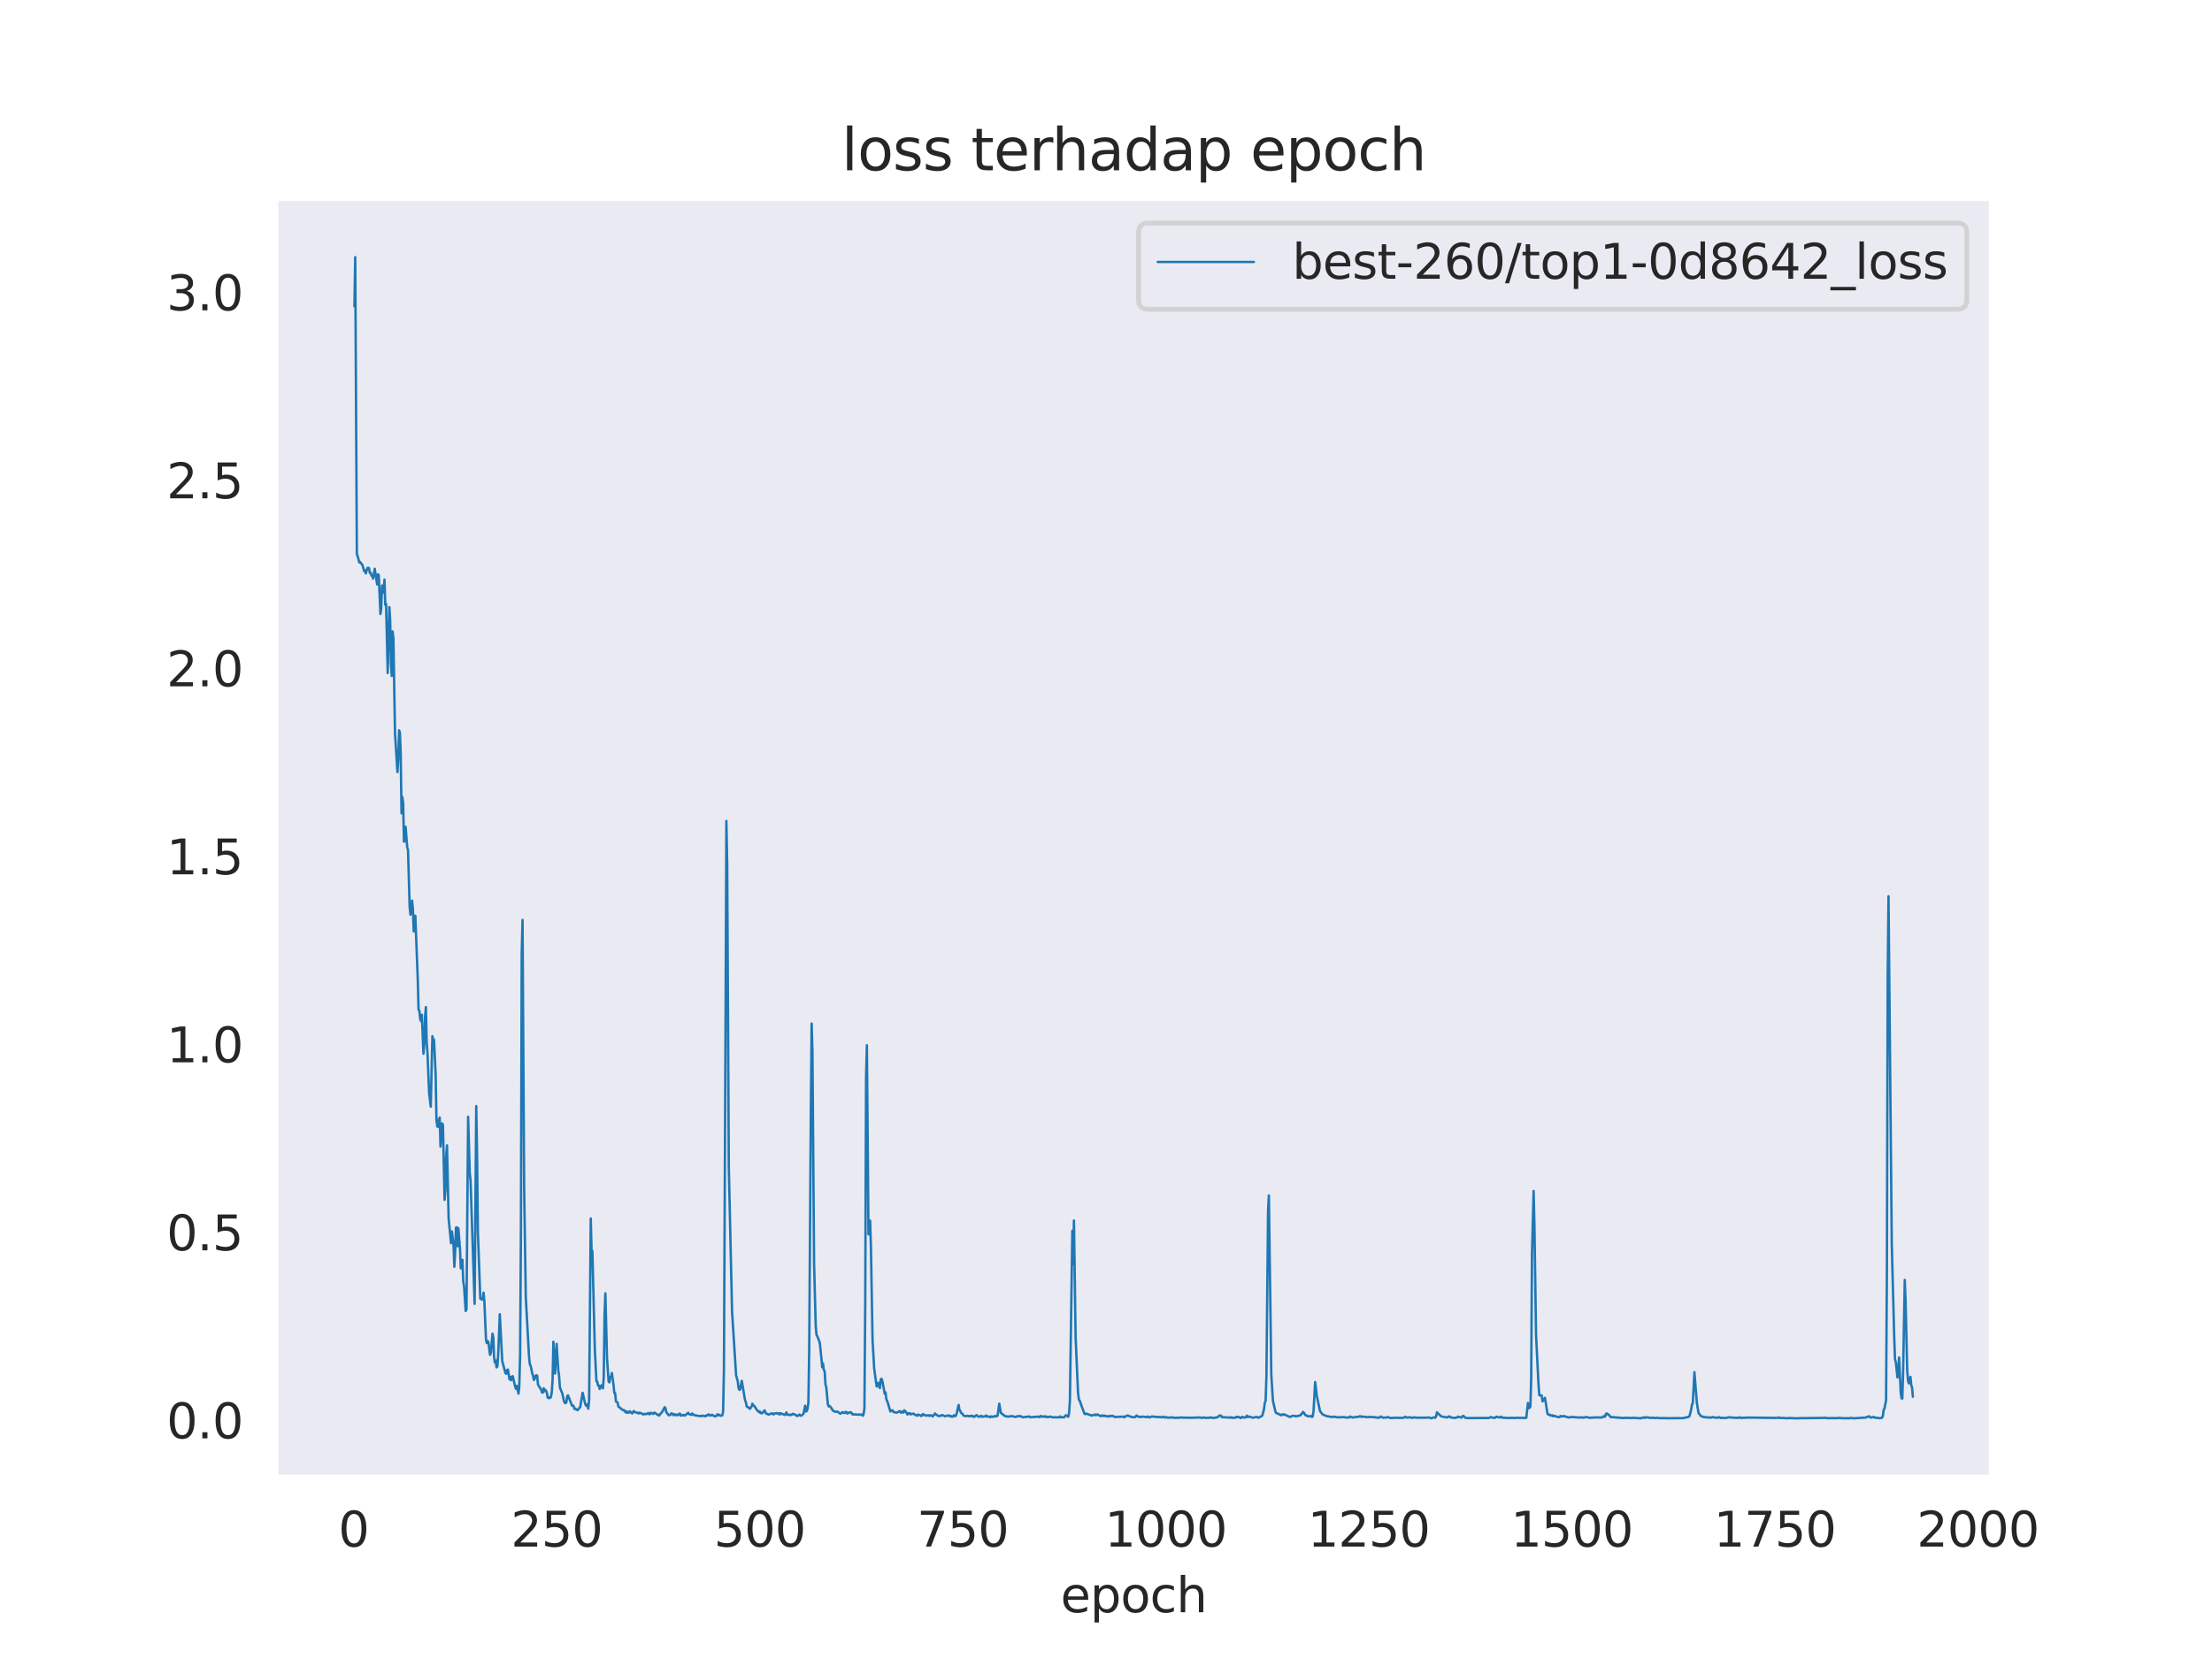 <?xml version="1.0" encoding="utf-8" standalone="no"?>
<!DOCTYPE svg PUBLIC "-//W3C//DTD SVG 1.1//EN"
  "http://www.w3.org/Graphics/SVG/1.1/DTD/svg11.dtd">
<svg xmlns:xlink="http://www.w3.org/1999/xlink" width="460.8pt" height="345.6pt" viewBox="0 0 460.8 345.6" xmlns="http://www.w3.org/2000/svg" version="1.1">
 <defs>
  <style type="text/css">*{stroke-linejoin: round; stroke-linecap: butt}</style>
 </defs>
 <g id="figure_1">
  <g id="patch_1">
   <path d="M 0 345.6 
L 460.8 345.6 
L 460.8 0 
L 0 0 
z
" style="fill: #ffffff"/>
  </g>
  <g id="axes_1">
   <g id="patch_2">
    <path d="M 57.6 307.584 
L 414.72 307.584 
L 414.72 41.472 
L 57.6 41.472 
z
" style="fill: #eaeaf2"/>
   </g>
   <g id="matplotlib.axis_1">
    <g id="xtick_1">
     <g id="text_1">
      <!-- 0 -->
      <g style="fill: #262626" transform="translate(70.482 322.182) scale(0.1 -0.1)">
       <defs>
        <path id="DejaVuSans-30" d="M 2034 4250 
Q 1547 4250 1301 3770 
Q 1056 3291 1056 2328 
Q 1056 1369 1301 889 
Q 1547 409 2034 409 
Q 2525 409 2770 889 
Q 3016 1369 3016 2328 
Q 3016 3291 2770 3770 
Q 2525 4250 2034 4250 
z
M 2034 4750 
Q 2819 4750 3233 4129 
Q 3647 3509 3647 2328 
Q 3647 1150 3233 529 
Q 2819 -91 2034 -91 
Q 1250 -91 836 529 
Q 422 1150 422 2328 
Q 422 3509 836 4129 
Q 1250 4750 2034 4750 
z
" transform="scale(0.016)"/>
       </defs>
       <use xlink:href="#DejaVuSans-30"/>
      </g>
     </g>
    </g>
    <g id="xtick_2">
     <g id="text_2">
      <!-- 250 -->
      <g style="fill: #262626" transform="translate(106.415 322.182) scale(0.1 -0.1)">
       <defs>
        <path id="DejaVuSans-32" d="M 1228 531 
L 3431 531 
L 3431 0 
L 469 0 
L 469 531 
Q 828 903 1448 1529 
Q 2069 2156 2228 2338 
Q 2531 2678 2651 2914 
Q 2772 3150 2772 3378 
Q 2772 3750 2511 3984 
Q 2250 4219 1831 4219 
Q 1534 4219 1204 4116 
Q 875 4013 500 3803 
L 500 4441 
Q 881 4594 1212 4672 
Q 1544 4750 1819 4750 
Q 2544 4750 2975 4387 
Q 3406 4025 3406 3419 
Q 3406 3131 3298 2873 
Q 3191 2616 2906 2266 
Q 2828 2175 2409 1742 
Q 1991 1309 1228 531 
z
" transform="scale(0.016)"/>
        <path id="DejaVuSans-35" d="M 691 4666 
L 3169 4666 
L 3169 4134 
L 1269 4134 
L 1269 2991 
Q 1406 3038 1543 3061 
Q 1681 3084 1819 3084 
Q 2600 3084 3056 2656 
Q 3513 2228 3513 1497 
Q 3513 744 3044 326 
Q 2575 -91 1722 -91 
Q 1428 -91 1123 -41 
Q 819 9 494 109 
L 494 744 
Q 775 591 1075 516 
Q 1375 441 1709 441 
Q 2250 441 2565 725 
Q 2881 1009 2881 1497 
Q 2881 1984 2565 2268 
Q 2250 2553 1709 2553 
Q 1456 2553 1204 2497 
Q 953 2441 691 2322 
L 691 4666 
z
" transform="scale(0.016)"/>
       </defs>
       <use xlink:href="#DejaVuSans-32"/>
       <use xlink:href="#DejaVuSans-35" x="63.623"/>
       <use xlink:href="#DejaVuSans-30" x="127.246"/>
      </g>
     </g>
    </g>
    <g id="xtick_3">
     <g id="text_3">
      <!-- 500 -->
      <g style="fill: #262626" transform="translate(148.709 322.182) scale(0.1 -0.1)">
       <use xlink:href="#DejaVuSans-35"/>
       <use xlink:href="#DejaVuSans-30" x="63.623"/>
       <use xlink:href="#DejaVuSans-30" x="127.246"/>
      </g>
     </g>
    </g>
    <g id="xtick_4">
     <g id="text_4">
      <!-- 750 -->
      <g style="fill: #262626" transform="translate(191.004 322.182) scale(0.1 -0.1)">
       <defs>
        <path id="DejaVuSans-37" d="M 525 4666 
L 3525 4666 
L 3525 4397 
L 1831 0 
L 1172 0 
L 2766 4134 
L 525 4134 
L 525 4666 
z
" transform="scale(0.016)"/>
       </defs>
       <use xlink:href="#DejaVuSans-37"/>
       <use xlink:href="#DejaVuSans-35" x="63.623"/>
       <use xlink:href="#DejaVuSans-30" x="127.246"/>
      </g>
     </g>
    </g>
    <g id="xtick_5">
     <g id="text_5">
      <!-- 1000 -->
      <g style="fill: #262626" transform="translate(230.118 322.182) scale(0.1 -0.1)">
       <defs>
        <path id="DejaVuSans-31" d="M 794 531 
L 1825 531 
L 1825 4091 
L 703 3866 
L 703 4441 
L 1819 4666 
L 2450 4666 
L 2450 531 
L 3481 531 
L 3481 0 
L 794 0 
L 794 531 
z
" transform="scale(0.016)"/>
       </defs>
       <use xlink:href="#DejaVuSans-31"/>
       <use xlink:href="#DejaVuSans-30" x="63.623"/>
       <use xlink:href="#DejaVuSans-30" x="127.246"/>
       <use xlink:href="#DejaVuSans-30" x="190.869"/>
      </g>
     </g>
    </g>
    <g id="xtick_6">
     <g id="text_6">
      <!-- 1250 -->
      <g style="fill: #262626" transform="translate(272.412 322.182) scale(0.1 -0.1)">
       <use xlink:href="#DejaVuSans-31"/>
       <use xlink:href="#DejaVuSans-32" x="63.623"/>
       <use xlink:href="#DejaVuSans-35" x="127.246"/>
       <use xlink:href="#DejaVuSans-30" x="190.869"/>
      </g>
     </g>
    </g>
    <g id="xtick_7">
     <g id="text_7">
      <!-- 1500 -->
      <g style="fill: #262626" transform="translate(314.707 322.182) scale(0.1 -0.1)">
       <use xlink:href="#DejaVuSans-31"/>
       <use xlink:href="#DejaVuSans-35" x="63.623"/>
       <use xlink:href="#DejaVuSans-30" x="127.246"/>
       <use xlink:href="#DejaVuSans-30" x="190.869"/>
      </g>
     </g>
    </g>
    <g id="xtick_8">
     <g id="text_8">
      <!-- 1750 -->
      <g style="fill: #262626" transform="translate(357.002 322.182) scale(0.1 -0.1)">
       <use xlink:href="#DejaVuSans-31"/>
       <use xlink:href="#DejaVuSans-37" x="63.623"/>
       <use xlink:href="#DejaVuSans-35" x="127.246"/>
       <use xlink:href="#DejaVuSans-30" x="190.869"/>
      </g>
     </g>
    </g>
    <g id="xtick_9">
     <g id="text_9">
      <!-- 2000 -->
      <g style="fill: #262626" transform="translate(399.297 322.182) scale(0.1 -0.1)">
       <use xlink:href="#DejaVuSans-32"/>
       <use xlink:href="#DejaVuSans-30" x="63.623"/>
       <use xlink:href="#DejaVuSans-30" x="127.246"/>
       <use xlink:href="#DejaVuSans-30" x="190.869"/>
      </g>
     </g>
    </g>
    <g id="text_10">
     <!-- epoch -->
     <g style="fill: #262626" transform="translate(220.932 335.861) scale(0.1 -0.1)">
      <defs>
       <path id="DejaVuSans-65" d="M 3597 1894 
L 3597 1613 
L 953 1613 
Q 991 1019 1311 708 
Q 1631 397 2203 397 
Q 2534 397 2845 478 
Q 3156 559 3463 722 
L 3463 178 
Q 3153 47 2828 -22 
Q 2503 -91 2169 -91 
Q 1331 -91 842 396 
Q 353 884 353 1716 
Q 353 2575 817 3079 
Q 1281 3584 2069 3584 
Q 2775 3584 3186 3129 
Q 3597 2675 3597 1894 
z
M 3022 2063 
Q 3016 2534 2758 2815 
Q 2500 3097 2075 3097 
Q 1594 3097 1305 2825 
Q 1016 2553 972 2059 
L 3022 2063 
z
" transform="scale(0.016)"/>
       <path id="DejaVuSans-70" d="M 1159 525 
L 1159 -1331 
L 581 -1331 
L 581 3500 
L 1159 3500 
L 1159 2969 
Q 1341 3281 1617 3432 
Q 1894 3584 2278 3584 
Q 2916 3584 3314 3078 
Q 3713 2572 3713 1747 
Q 3713 922 3314 415 
Q 2916 -91 2278 -91 
Q 1894 -91 1617 61 
Q 1341 213 1159 525 
z
M 3116 1747 
Q 3116 2381 2855 2742 
Q 2594 3103 2138 3103 
Q 1681 3103 1420 2742 
Q 1159 2381 1159 1747 
Q 1159 1113 1420 752 
Q 1681 391 2138 391 
Q 2594 391 2855 752 
Q 3116 1113 3116 1747 
z
" transform="scale(0.016)"/>
       <path id="DejaVuSans-6f" d="M 1959 3097 
Q 1497 3097 1228 2736 
Q 959 2375 959 1747 
Q 959 1119 1226 758 
Q 1494 397 1959 397 
Q 2419 397 2687 759 
Q 2956 1122 2956 1747 
Q 2956 2369 2687 2733 
Q 2419 3097 1959 3097 
z
M 1959 3584 
Q 2709 3584 3137 3096 
Q 3566 2609 3566 1747 
Q 3566 888 3137 398 
Q 2709 -91 1959 -91 
Q 1206 -91 779 398 
Q 353 888 353 1747 
Q 353 2609 779 3096 
Q 1206 3584 1959 3584 
z
" transform="scale(0.016)"/>
       <path id="DejaVuSans-63" d="M 3122 3366 
L 3122 2828 
Q 2878 2963 2633 3030 
Q 2388 3097 2138 3097 
Q 1578 3097 1268 2742 
Q 959 2388 959 1747 
Q 959 1106 1268 751 
Q 1578 397 2138 397 
Q 2388 397 2633 464 
Q 2878 531 3122 666 
L 3122 134 
Q 2881 22 2623 -34 
Q 2366 -91 2075 -91 
Q 1284 -91 818 406 
Q 353 903 353 1747 
Q 353 2603 823 3093 
Q 1294 3584 2113 3584 
Q 2378 3584 2631 3529 
Q 2884 3475 3122 3366 
z
" transform="scale(0.016)"/>
       <path id="DejaVuSans-68" d="M 3513 2113 
L 3513 0 
L 2938 0 
L 2938 2094 
Q 2938 2591 2744 2837 
Q 2550 3084 2163 3084 
Q 1697 3084 1428 2787 
Q 1159 2491 1159 1978 
L 1159 0 
L 581 0 
L 581 4863 
L 1159 4863 
L 1159 2956 
Q 1366 3272 1645 3428 
Q 1925 3584 2291 3584 
Q 2894 3584 3203 3211 
Q 3513 2838 3513 2113 
z
" transform="scale(0.016)"/>
      </defs>
      <use xlink:href="#DejaVuSans-65"/>
      <use xlink:href="#DejaVuSans-70" x="61.523"/>
      <use xlink:href="#DejaVuSans-6f" x="125"/>
      <use xlink:href="#DejaVuSans-63" x="186.182"/>
      <use xlink:href="#DejaVuSans-68" x="241.162"/>
     </g>
    </g>
   </g>
   <g id="matplotlib.axis_2">
    <g id="ytick_1">
     <g id="text_11">
      <!-- 0.0 -->
      <g style="fill: #262626" transform="translate(34.697 299.629) scale(0.1 -0.1)">
       <defs>
        <path id="DejaVuSans-2e" d="M 684 794 
L 1344 794 
L 1344 0 
L 684 0 
L 684 794 
z
" transform="scale(0.016)"/>
       </defs>
       <use xlink:href="#DejaVuSans-30"/>
       <use xlink:href="#DejaVuSans-2e" x="63.623"/>
       <use xlink:href="#DejaVuSans-30" x="95.41"/>
      </g>
     </g>
    </g>
    <g id="ytick_2">
     <g id="text_12">
      <!-- 0.5 -->
      <g style="fill: #262626" transform="translate(34.697 260.465) scale(0.1 -0.1)">
       <use xlink:href="#DejaVuSans-30"/>
       <use xlink:href="#DejaVuSans-2e" x="63.623"/>
       <use xlink:href="#DejaVuSans-35" x="95.41"/>
      </g>
     </g>
    </g>
    <g id="ytick_3">
     <g id="text_13">
      <!-- 1.0 -->
      <g style="fill: #262626" transform="translate(34.697 221.3) scale(0.1 -0.1)">
       <use xlink:href="#DejaVuSans-31"/>
       <use xlink:href="#DejaVuSans-2e" x="63.623"/>
       <use xlink:href="#DejaVuSans-30" x="95.41"/>
      </g>
     </g>
    </g>
    <g id="ytick_4">
     <g id="text_14">
      <!-- 1.5 -->
      <g style="fill: #262626" transform="translate(34.697 182.136) scale(0.1 -0.1)">
       <use xlink:href="#DejaVuSans-31"/>
       <use xlink:href="#DejaVuSans-2e" x="63.623"/>
       <use xlink:href="#DejaVuSans-35" x="95.41"/>
      </g>
     </g>
    </g>
    <g id="ytick_5">
     <g id="text_15">
      <!-- 2.0 -->
      <g style="fill: #262626" transform="translate(34.697 142.971) scale(0.1 -0.1)">
       <use xlink:href="#DejaVuSans-32"/>
       <use xlink:href="#DejaVuSans-2e" x="63.623"/>
       <use xlink:href="#DejaVuSans-30" x="95.41"/>
      </g>
     </g>
    </g>
    <g id="ytick_6">
     <g id="text_16">
      <!-- 2.5 -->
      <g style="fill: #262626" transform="translate(34.697 103.807) scale(0.1 -0.1)">
       <use xlink:href="#DejaVuSans-32"/>
       <use xlink:href="#DejaVuSans-2e" x="63.623"/>
       <use xlink:href="#DejaVuSans-35" x="95.41"/>
      </g>
     </g>
    </g>
    <g id="ytick_7">
     <g id="text_17">
      <!-- 3.0 -->
      <g style="fill: #262626" transform="translate(34.697 64.642) scale(0.1 -0.1)">
       <defs>
        <path id="DejaVuSans-33" d="M 2597 2516 
Q 3050 2419 3304 2112 
Q 3559 1806 3559 1356 
Q 3559 666 3084 287 
Q 2609 -91 1734 -91 
Q 1441 -91 1130 -33 
Q 819 25 488 141 
L 488 750 
Q 750 597 1062 519 
Q 1375 441 1716 441 
Q 2309 441 2620 675 
Q 2931 909 2931 1356 
Q 2931 1769 2642 2001 
Q 2353 2234 1838 2234 
L 1294 2234 
L 1294 2753 
L 1863 2753 
Q 2328 2753 2575 2939 
Q 2822 3125 2822 3475 
Q 2822 3834 2567 4026 
Q 2313 4219 1838 4219 
Q 1578 4219 1281 4162 
Q 984 4106 628 3988 
L 628 4550 
Q 988 4650 1302 4700 
Q 1616 4750 1894 4750 
Q 2613 4750 3031 4423 
Q 3450 4097 3450 3541 
Q 3450 3153 3228 2886 
Q 3006 2619 2597 2516 
z
" transform="scale(0.016)"/>
       </defs>
       <use xlink:href="#DejaVuSans-33"/>
       <use xlink:href="#DejaVuSans-2e" x="63.623"/>
       <use xlink:href="#DejaVuSans-30" x="95.41"/>
      </g>
     </g>
    </g>
   </g>
   <g id="line2d_1">
    <path d="M 73.833 63.834 
L 74.002 53.568 
L 74.34 115.412 
L 74.509 115.851 
L 74.848 117.173 
L 75.017 117.065 
L 75.525 117.758 
L 75.863 118.972 
L 76.032 118.831 
L 76.201 119.453 
L 76.54 118.34 
L 76.709 118.276 
L 76.878 118.364 
L 77.047 119.371 
L 77.216 119.267 
L 77.385 119.921 
L 77.555 119.973 
L 77.724 120.54 
L 78.062 118.494 
L 78.57 121.752 
L 78.739 119.628 
L 78.908 119.829 
L 79.246 127.911 
L 79.416 126.773 
L 79.585 121.973 
L 79.754 123.464 
L 79.923 123.289 
L 80.092 120.74 
L 80.262 126.01 
L 80.431 125.816 
L 80.769 140.193 
L 81.107 126.47 
L 81.277 129.117 
L 81.446 138.238 
L 81.615 140.82 
L 81.784 131.536 
L 81.953 132.92 
L 82.292 152.811 
L 82.799 160.84 
L 82.968 158.21 
L 83.138 152.138 
L 83.307 152.607 
L 83.476 157.105 
L 83.645 169.421 
L 83.814 166.029 
L 83.983 167.21 
L 84.153 175.344 
L 84.322 175.236 
L 84.491 172.22 
L 84.829 176.54 
L 84.999 177.073 
L 85.337 188.889 
L 85.506 190.533 
L 85.675 189.509 
L 85.844 187.608 
L 86.014 189.406 
L 86.183 194.021 
L 86.352 190.758 
L 86.521 190.792 
L 87.029 204.066 
L 87.198 210.32 
L 87.367 210.555 
L 87.536 212.296 
L 87.705 212.705 
L 87.875 211.399 
L 88.213 219.507 
L 88.382 217.476 
L 88.551 211.66 
L 88.72 209.797 
L 88.89 217.145 
L 89.059 219.542 
L 89.397 227.714 
L 89.736 230.536 
L 90.074 215.851 
L 90.243 216.704 
L 90.412 216.594 
L 90.751 223.809 
L 90.92 233.251 
L 91.089 234.667 
L 91.258 234.748 
L 91.427 233.225 
L 91.597 232.805 
L 91.766 238.851 
L 92.104 234.031 
L 92.273 234.349 
L 92.612 249.952 
L 92.781 248.008 
L 92.95 240.698 
L 93.119 238.597 
L 93.457 253.833 
L 93.965 258.98 
L 94.134 256.54 
L 94.473 259.223 
L 94.642 263.884 
L 94.811 261.103 
L 94.98 255.751 
L 95.149 255.649 
L 95.318 259.613 
L 95.488 255.869 
L 95.826 260.279 
L 95.995 264.222 
L 96.164 264.069 
L 96.334 262.451 
L 96.503 266.936 
L 96.672 267.938 
L 97.01 273.107 
L 97.179 272.707 
L 97.518 232.643 
L 97.856 244.358 
L 98.025 245.934 
L 98.871 271.612 
L 99.21 230.424 
L 99.379 240.047 
L 99.548 256.541 
L 100.055 270.541 
L 100.225 270.535 
L 100.394 270.751 
L 100.563 270.561 
L 100.732 269.295 
L 100.901 271.106 
L 101.24 279.05 
L 101.409 279.788 
L 101.578 279.344 
L 101.747 279.624 
L 102.086 282.245 
L 102.255 281.81 
L 102.593 277.831 
L 102.762 278.599 
L 102.932 282.81 
L 103.101 283.851 
L 103.27 283.411 
L 103.439 284.852 
L 103.608 284.669 
L 103.777 282.269 
L 104.116 273.781 
L 104.623 283.527 
L 105.3 286.063 
L 105.469 286.174 
L 105.638 285.41 
L 105.808 285.301 
L 106.146 287.349 
L 106.315 286.837 
L 106.484 287.522 
L 106.653 286.758 
L 106.823 286.687 
L 107.33 288.92 
L 107.499 289.318 
L 107.669 288.697 
L 108.007 290.315 
L 108.176 288.79 
L 108.345 282.378 
L 108.514 257.156 
L 108.684 198.655 
L 108.853 191.641 
L 109.191 247.475 
L 109.53 270.166 
L 110.206 282.614 
L 110.375 284.225 
L 110.545 284.502 
L 110.883 286.144 
L 111.052 286.617 
L 111.221 287.488 
L 111.39 287.218 
L 111.56 286.604 
L 111.729 286.498 
L 111.898 286.551 
L 112.067 288.418 
L 112.744 289.539 
L 112.913 290.074 
L 113.082 290.091 
L 113.251 289.182 
L 113.421 289.798 
L 113.59 289.521 
L 113.759 289.76 
L 113.928 290.223 
L 114.097 291.145 
L 114.267 291.256 
L 114.436 291.093 
L 114.605 291.223 
L 114.774 290.982 
L 114.943 290.032 
L 115.112 287.444 
L 115.282 279.511 
L 115.62 286.135 
L 115.958 279.964 
L 116.297 285.438 
L 116.466 286.603 
L 116.635 289.048 
L 117.143 290.298 
L 117.481 291.841 
L 117.65 292.232 
L 117.819 292.31 
L 117.988 292.111 
L 118.158 290.865 
L 118.327 290.682 
L 119.173 292.834 
L 119.342 292.784 
L 119.511 292.952 
L 119.68 293.526 
L 119.849 293.429 
L 120.188 293.718 
L 120.357 293.75 
L 120.695 293.297 
L 120.864 293.12 
L 121.372 290.14 
L 121.88 292.353 
L 122.049 292.802 
L 122.218 292.55 
L 122.556 293.454 
L 122.725 291.623 
L 123.064 253.833 
L 123.233 260.766 
L 123.402 260.594 
L 123.91 281.029 
L 124.248 287.742 
L 124.417 287.814 
L 124.586 288.62 
L 124.756 288.629 
L 124.925 289.352 
L 125.263 288.593 
L 125.602 289.215 
L 125.771 286.936 
L 125.94 273.881 
L 126.109 269.43 
L 126.447 282.871 
L 126.786 287.781 
L 126.955 287.981 
L 127.124 286.86 
L 127.293 286.798 
L 127.462 286.01 
L 127.801 288.438 
L 127.97 290.169 
L 128.139 290.196 
L 128.308 291.95 
L 128.647 292.156 
L 128.816 293.005 
L 129.662 293.675 
L 129.831 293.791 
L 130 293.751 
L 130.339 294.223 
L 130.508 293.984 
L 130.677 294.324 
L 130.846 294.185 
L 131.015 294.276 
L 131.184 293.987 
L 131.692 294.453 
L 132.03 293.937 
L 132.199 294.17 
L 132.876 294.333 
L 133.045 294.455 
L 133.215 294.277 
L 133.553 294.402 
L 134.06 294.661 
L 134.23 294.533 
L 134.568 294.597 
L 135.076 294.364 
L 135.245 294.606 
L 135.414 294.593 
L 135.583 294.297 
L 136.091 294.552 
L 136.26 294.295 
L 136.429 294.3 
L 136.937 294.719 
L 137.106 294.662 
L 137.275 294.901 
L 137.952 294.102 
L 138.459 293.152 
L 138.628 293.319 
L 138.797 294.172 
L 139.305 294.82 
L 139.643 294.764 
L 139.813 294.445 
L 139.982 294.435 
L 140.32 294.819 
L 140.489 294.595 
L 140.828 294.8 
L 140.997 294.673 
L 141.166 294.828 
L 141.335 294.733 
L 141.504 294.507 
L 141.674 294.519 
L 141.843 294.909 
L 142.012 294.802 
L 142.181 294.853 
L 142.35 294.737 
L 142.689 294.884 
L 143.365 294.296 
L 143.534 294.616 
L 143.873 294.635 
L 144.042 294.758 
L 144.211 294.452 
L 144.55 294.777 
L 145.565 294.969 
L 145.903 294.986 
L 146.072 295.026 
L 146.241 294.893 
L 146.918 295.037 
L 147.087 294.851 
L 147.256 294.925 
L 147.595 294.63 
L 147.933 294.902 
L 148.102 294.878 
L 148.271 294.723 
L 148.441 294.779 
L 148.779 295.009 
L 149.117 295.038 
L 149.456 294.628 
L 149.625 294.831 
L 149.794 294.708 
L 150.132 294.93 
L 150.471 294.837 
L 150.64 293.998 
L 150.809 285.252 
L 151.148 212.623 
L 151.317 171.029 
L 151.486 179.88 
L 151.824 243.083 
L 152.501 273.224 
L 153.347 286.57 
L 153.685 287.718 
L 153.854 289.136 
L 154.024 289.541 
L 154.193 289.436 
L 154.531 287.658 
L 155.208 291.715 
L 155.377 292.091 
L 155.546 292.981 
L 155.715 293.145 
L 155.885 293.139 
L 156.223 293.488 
L 156.561 293.026 
L 156.73 292.415 
L 156.9 292.743 
L 157.069 292.811 
L 157.746 293.809 
L 158.084 294.136 
L 158.253 294.017 
L 158.422 294.362 
L 158.591 294.325 
L 158.761 294.43 
L 159.268 293.808 
L 159.606 294.489 
L 159.776 294.516 
L 160.114 294.685 
L 160.791 294.424 
L 160.96 294.466 
L 161.129 294.671 
L 161.298 294.461 
L 161.637 294.427 
L 161.806 294.366 
L 162.144 294.57 
L 162.313 294.391 
L 162.483 294.655 
L 162.652 294.427 
L 163.498 294.75 
L 163.836 294.231 
L 164.005 294.726 
L 164.513 294.713 
L 164.682 294.821 
L 164.851 294.649 
L 165.02 294.687 
L 165.189 294.514 
L 165.697 294.719 
L 166.035 294.995 
L 166.374 294.791 
L 166.543 294.684 
L 166.712 294.91 
L 167.05 294.84 
L 167.389 294.506 
L 167.727 292.831 
L 167.896 294.045 
L 168.065 293.944 
L 168.235 293.43 
L 168.404 292.199 
L 168.573 281.202 
L 168.911 231.49 
L 169.081 213.22 
L 169.25 219.224 
L 169.588 263.26 
L 169.926 276.091 
L 170.096 278.102 
L 170.265 278.369 
L 170.772 279.692 
L 171.111 282.91 
L 171.28 284.818 
L 171.449 284.04 
L 171.618 285.433 
L 171.787 285.595 
L 171.957 288.375 
L 172.126 288.988 
L 172.464 292.567 
L 172.633 292.98 
L 172.802 292.864 
L 173.141 293.255 
L 173.479 293.814 
L 173.987 294.108 
L 174.494 294.064 
L 175.002 294.486 
L 175.171 294.482 
L 175.509 294.166 
L 175.848 294.339 
L 176.017 294.342 
L 176.186 294.111 
L 176.355 294.174 
L 176.524 294.467 
L 177.032 294.19 
L 177.37 294.275 
L 177.539 294.619 
L 178.893 294.701 
L 179.57 294.676 
L 179.739 294.929 
L 179.908 294.565 
L 180.077 293.356 
L 180.246 271.34 
L 180.416 224.544 
L 180.585 217.747 
L 180.923 257.123 
L 181.261 254.273 
L 181.431 259.9 
L 181.769 279.198 
L 182.107 285.091 
L 182.615 288.797 
L 182.784 288.8 
L 182.953 288.066 
L 183.292 289.156 
L 183.461 287.384 
L 183.63 287.214 
L 183.799 287.646 
L 184.307 290.358 
L 184.476 290.065 
L 184.645 291.526 
L 184.814 291.81 
L 185.491 294.044 
L 185.829 293.779 
L 185.998 293.859 
L 186.168 294.174 
L 186.844 294.286 
L 187.183 294.094 
L 187.352 293.966 
L 187.521 294.024 
L 187.69 294.296 
L 187.859 294.051 
L 188.198 294.274 
L 188.367 293.788 
L 188.705 294.093 
L 189.044 294.67 
L 189.213 294.395 
L 189.382 294.519 
L 189.551 294.392 
L 189.72 294.633 
L 190.228 294.471 
L 190.397 294.532 
L 190.566 294.738 
L 190.905 294.791 
L 191.074 294.927 
L 191.243 294.685 
L 191.751 294.848 
L 191.92 294.994 
L 192.258 294.583 
L 192.427 294.79 
L 192.596 294.73 
L 192.935 294.92 
L 193.442 294.808 
L 193.611 294.961 
L 193.781 294.835 
L 194.119 294.888 
L 194.288 295.071 
L 194.796 294.448 
L 194.965 294.686 
L 195.134 294.727 
L 195.472 294.985 
L 195.98 294.96 
L 196.149 294.789 
L 196.488 294.843 
L 196.826 295.037 
L 197.333 294.919 
L 197.503 294.84 
L 197.841 295.023 
L 198.01 294.915 
L 198.179 295.115 
L 198.518 295.108 
L 198.687 294.822 
L 199.025 295.016 
L 199.194 294.759 
L 199.364 294.148 
L 199.702 292.681 
L 199.871 293.734 
L 200.04 293.894 
L 200.209 294.336 
L 200.548 294.589 
L 200.717 294.901 
L 201.055 294.99 
L 201.225 295.012 
L 201.563 294.928 
L 201.901 295.051 
L 202.24 294.935 
L 202.409 295.053 
L 202.578 294.946 
L 202.916 295.173 
L 203.424 294.801 
L 203.931 295.172 
L 204.439 294.93 
L 204.608 295.157 
L 204.946 295.072 
L 205.285 295.055 
L 205.454 294.855 
L 205.623 295.111 
L 205.962 295.067 
L 206.3 295.25 
L 206.469 295.062 
L 206.638 295.062 
L 206.807 295.18 
L 207.315 294.972 
L 207.484 295.081 
L 207.823 294.896 
L 208.161 292.411 
L 208.499 294.341 
L 208.838 294.582 
L 209.345 295 
L 210.022 295.108 
L 210.699 294.999 
L 211.544 295.168 
L 211.883 295.084 
L 212.052 294.975 
L 212.39 295.061 
L 212.56 294.99 
L 213.067 295.243 
L 214.42 295.078 
L 214.59 295.234 
L 215.943 295.136 
L 216.281 295.11 
L 216.451 295.218 
L 216.789 294.97 
L 216.958 295.141 
L 217.297 295.049 
L 217.466 295.147 
L 217.804 295.03 
L 217.973 295.209 
L 218.142 295.151 
L 218.312 295.228 
L 218.819 295.083 
L 219.158 295.241 
L 219.834 295.259 
L 220.68 295.251 
L 220.849 295.059 
L 221.018 295.262 
L 221.695 295.231 
L 222.034 294.814 
L 222.541 295.128 
L 222.71 294.321 
L 222.879 291.851 
L 223.218 268.55 
L 223.387 256.391 
L 223.556 263.326 
L 223.725 254.248 
L 224.064 278.465 
L 224.571 290.042 
L 224.74 291.569 
L 224.91 291.746 
L 225.248 292.708 
L 225.586 293.643 
L 225.925 294.536 
L 226.094 294.596 
L 226.263 294.472 
L 227.447 294.893 
L 228.124 294.659 
L 228.293 294.83 
L 228.632 294.649 
L 229.308 295.026 
L 229.647 294.838 
L 229.816 294.995 
L 230.154 294.893 
L 230.323 295.03 
L 230.662 295.01 
L 230.831 295.111 
L 231.169 294.948 
L 231.338 295.046 
L 231.677 294.91 
L 232.184 295.152 
L 232.353 295.216 
L 232.692 295.141 
L 233.03 295.148 
L 233.707 295.124 
L 233.876 295.096 
L 234.214 295.255 
L 234.384 295.059 
L 234.722 294.96 
L 234.891 294.867 
L 235.23 294.997 
L 235.568 295.134 
L 236.075 295.247 
L 236.414 295.204 
L 236.583 295.142 
L 236.752 294.876 
L 237.26 295.18 
L 237.429 295.134 
L 237.598 295.205 
L 237.936 295.102 
L 238.951 295.216 
L 239.121 295.075 
L 239.459 295.284 
L 239.967 295.084 
L 241.489 295.218 
L 241.658 295.167 
L 241.997 295.284 
L 242.335 295.131 
L 242.673 295.3 
L 242.843 295.207 
L 243.35 295.335 
L 243.688 295.279 
L 243.858 295.331 
L 244.196 295.243 
L 244.534 295.364 
L 245.042 295.328 
L 245.38 295.366 
L 246.057 295.269 
L 246.395 295.315 
L 248.087 295.343 
L 249.271 295.313 
L 249.61 295.266 
L 250.117 295.322 
L 250.456 295.379 
L 250.794 295.257 
L 251.132 295.38 
L 251.978 295.343 
L 252.147 295.255 
L 252.655 295.377 
L 252.993 295.347 
L 253.332 295.32 
L 253.67 295.217 
L 254.008 294.889 
L 254.347 294.884 
L 254.516 295.215 
L 256.377 295.319 
L 256.546 295.217 
L 256.715 295.368 
L 257.054 295.35 
L 257.223 295.368 
L 257.561 295.157 
L 257.73 295.254 
L 257.9 295.147 
L 258.069 295.179 
L 258.407 295.404 
L 258.576 295.387 
L 258.745 295.161 
L 259.253 295.321 
L 259.591 295.193 
L 259.76 294.901 
L 259.93 295.205 
L 260.268 295.102 
L 260.776 295.278 
L 260.945 295.332 
L 261.283 295.28 
L 261.621 295.191 
L 261.791 295.173 
L 262.129 295.351 
L 262.806 295.015 
L 262.975 294.865 
L 263.313 293.587 
L 263.482 292.201 
L 263.652 291.87 
L 263.821 286.664 
L 264.159 252.283 
L 264.328 249.04 
L 264.836 286.422 
L 265.174 291.798 
L 265.682 294.039 
L 265.851 294.376 
L 266.189 294.458 
L 266.528 294.681 
L 266.697 294.681 
L 266.866 294.835 
L 267.204 294.631 
L 267.374 294.745 
L 267.543 294.648 
L 268.558 295.116 
L 268.727 295.184 
L 269.234 294.95 
L 269.742 294.95 
L 269.911 295.062 
L 270.926 294.833 
L 271.265 294.368 
L 271.434 294.13 
L 271.603 294.277 
L 271.941 294.81 
L 272.111 294.832 
L 272.449 295.055 
L 273.126 294.997 
L 273.295 295.17 
L 273.464 295.073 
L 273.633 293.994 
L 273.972 287.912 
L 274.31 290.783 
L 274.987 293.969 
L 275.494 294.623 
L 276.34 294.996 
L 277.524 295.198 
L 277.863 295.112 
L 278.709 295.264 
L 279.385 295.232 
L 279.893 295.201 
L 280.4 295.287 
L 280.739 295.304 
L 281.077 295.262 
L 281.246 295.087 
L 281.754 295.288 
L 282.6 295.162 
L 282.938 295.167 
L 283.276 295.017 
L 283.446 295.033 
L 283.615 295.201 
L 283.784 295.097 
L 284.968 295.224 
L 285.307 295.163 
L 286.152 295.232 
L 286.322 295.204 
L 286.66 295.303 
L 286.998 295.294 
L 287.167 295.384 
L 287.675 295.085 
L 288.013 295.308 
L 288.859 295.306 
L 289.028 295.185 
L 289.705 295.414 
L 290.551 295.344 
L 292.243 295.377 
L 292.581 295.243 
L 292.75 295.147 
L 293.089 295.324 
L 293.596 295.243 
L 293.935 295.294 
L 294.104 295.389 
L 294.442 295.272 
L 295.119 295.333 
L 297.318 295.32 
L 297.657 295.265 
L 297.995 295.407 
L 298.164 295.454 
L 298.841 295.229 
L 299.01 295.336 
L 299.179 295.04 
L 299.348 294.202 
L 299.518 294.487 
L 299.687 294.523 
L 300.194 295.041 
L 301.04 295.223 
L 301.548 295.264 
L 301.886 295.054 
L 302.055 295.11 
L 302.224 295.291 
L 302.563 295.324 
L 303.07 295.387 
L 303.578 295.263 
L 303.747 295.114 
L 304.424 295.315 
L 304.762 294.955 
L 304.931 295.023 
L 305.27 295.356 
L 305.777 295.411 
L 310.176 295.392 
L 310.514 295.21 
L 311.191 295.373 
L 311.529 295.309 
L 311.698 295.118 
L 312.375 295.284 
L 312.714 295.117 
L 312.883 295.321 
L 314.405 295.397 
L 314.744 295.396 
L 314.913 295.32 
L 315.42 295.417 
L 315.928 295.354 
L 317.789 295.383 
L 317.958 295.341 
L 318.296 292.268 
L 318.466 293.349 
L 318.635 293.272 
L 318.804 293.048 
L 318.973 287.379 
L 319.142 261.27 
L 319.481 248.112 
L 319.65 255.329 
L 319.988 278.128 
L 320.496 288.327 
L 320.665 290.649 
L 321.172 290.718 
L 321.342 291.931 
L 321.849 291.177 
L 322.357 294.446 
L 322.526 294.685 
L 322.864 294.711 
L 323.033 294.907 
L 323.372 294.829 
L 323.541 295.032 
L 323.71 294.922 
L 324.556 295.2 
L 324.894 295.219 
L 325.064 294.986 
L 325.571 295.096 
L 325.74 294.974 
L 326.755 295.287 
L 327.263 295.203 
L 327.601 295.188 
L 328.955 295.301 
L 329.462 295.248 
L 329.801 295.34 
L 330.477 295.187 
L 330.985 295.338 
L 331.662 295.323 
L 332.338 295.276 
L 332.846 295.275 
L 333.692 295.305 
L 334.03 295.031 
L 334.199 295.137 
L 334.368 295.1 
L 334.538 294.547 
L 334.707 294.44 
L 334.876 294.631 
L 335.045 294.628 
L 335.553 295.218 
L 335.891 295.217 
L 337.244 295.324 
L 338.26 295.41 
L 338.598 295.356 
L 339.951 295.398 
L 340.29 295.342 
L 340.797 295.407 
L 341.136 295.402 
L 341.812 295.481 
L 341.981 295.358 
L 342.32 295.329 
L 342.489 295.272 
L 342.658 295.375 
L 342.827 295.237 
L 344.012 295.385 
L 344.35 295.312 
L 344.688 295.411 
L 345.365 295.355 
L 345.703 295.43 
L 346.718 295.421 
L 347.564 295.447 
L 349.256 295.424 
L 350.61 295.429 
L 351.794 295.149 
L 351.963 294.989 
L 352.301 293.603 
L 352.471 292.596 
L 352.64 292.312 
L 352.978 285.848 
L 353.486 292.225 
L 353.824 294.321 
L 354.332 295 
L 354.67 295.101 
L 354.839 295.196 
L 355.177 295.22 
L 356.362 295.325 
L 356.7 295.211 
L 357.715 295.353 
L 358.053 295.249 
L 358.223 295.238 
L 358.392 295.392 
L 358.899 295.367 
L 359.407 295.396 
L 360.253 295.235 
L 360.76 295.311 
L 362.114 295.365 
L 362.452 295.248 
L 362.621 295.379 
L 364.144 295.304 
L 370.234 295.38 
L 370.573 295.275 
L 370.742 295.396 
L 371.588 295.388 
L 372.095 295.454 
L 372.434 295.437 
L 372.772 295.4 
L 374.464 295.475 
L 374.971 295.425 
L 375.648 295.427 
L 379.878 295.378 
L 380.216 295.337 
L 380.554 295.425 
L 382.584 295.418 
L 382.923 295.421 
L 383.092 295.353 
L 383.6 295.436 
L 385.291 295.446 
L 385.63 295.38 
L 386.137 295.465 
L 386.814 295.415 
L 388.675 295.3 
L 389.352 295.025 
L 389.69 295.313 
L 390.367 295.175 
L 390.536 295.33 
L 390.874 295.335 
L 391.551 295.443 
L 392.058 295.346 
L 392.228 295.034 
L 392.397 293.668 
L 392.566 293.449 
L 392.904 291.705 
L 393.074 264.938 
L 393.243 203.217 
L 393.412 186.706 
L 394.089 259.069 
L 394.596 278.428 
L 394.765 283.17 
L 394.935 283.778 
L 395.273 286.945 
L 395.442 285.396 
L 395.611 282.786 
L 395.95 290.034 
L 396.119 291.292 
L 396.288 291.335 
L 396.457 285.511 
L 396.795 266.635 
L 396.965 270.94 
L 397.303 285.316 
L 397.472 287.574 
L 397.641 288.175 
L 397.98 286.832 
L 398.149 288.566 
L 398.318 289.054 
L 398.487 290.963 
L 398.487 290.963 
" clip-path="url(#p7ee200dcf7)" style="fill: none; stroke: #1f77b4; stroke-width: 0.5; stroke-linecap: round"/>
   </g>
   <g id="patch_3">
    <path d="M 57.6 307.584 
L 57.6 41.472 
" style="fill: none; stroke: #ffffff; stroke-width: 0.8; stroke-linejoin: miter; stroke-linecap: square"/>
   </g>
   <g id="patch_4">
    <path d="M 414.72 307.584 
L 414.72 41.472 
" style="fill: none; stroke: #ffffff; stroke-width: 0.8; stroke-linejoin: miter; stroke-linecap: square"/>
   </g>
   <g id="patch_5">
    <path d="M 57.6 307.584 
L 414.72 307.584 
" style="fill: none; stroke: #ffffff; stroke-width: 0.8; stroke-linejoin: miter; stroke-linecap: square"/>
   </g>
   <g id="patch_6">
    <path d="M 57.6 41.472 
L 414.72 41.472 
" style="fill: none; stroke: #ffffff; stroke-width: 0.8; stroke-linejoin: miter; stroke-linecap: square"/>
   </g>
   <g id="text_18">
    <!-- loss terhadap epoch -->
    <g style="fill: #262626" transform="translate(175.303 35.472) scale(0.12 -0.12)">
     <defs>
      <path id="DejaVuSans-6c" d="M 603 4863 
L 1178 4863 
L 1178 0 
L 603 0 
L 603 4863 
z
" transform="scale(0.016)"/>
      <path id="DejaVuSans-73" d="M 2834 3397 
L 2834 2853 
Q 2591 2978 2328 3040 
Q 2066 3103 1784 3103 
Q 1356 3103 1142 2972 
Q 928 2841 928 2578 
Q 928 2378 1081 2264 
Q 1234 2150 1697 2047 
L 1894 2003 
Q 2506 1872 2764 1633 
Q 3022 1394 3022 966 
Q 3022 478 2636 193 
Q 2250 -91 1575 -91 
Q 1294 -91 989 -36 
Q 684 19 347 128 
L 347 722 
Q 666 556 975 473 
Q 1284 391 1588 391 
Q 1994 391 2212 530 
Q 2431 669 2431 922 
Q 2431 1156 2273 1281 
Q 2116 1406 1581 1522 
L 1381 1569 
Q 847 1681 609 1914 
Q 372 2147 372 2553 
Q 372 3047 722 3315 
Q 1072 3584 1716 3584 
Q 2034 3584 2315 3537 
Q 2597 3491 2834 3397 
z
" transform="scale(0.016)"/>
      <path id="DejaVuSans-20" transform="scale(0.016)"/>
      <path id="DejaVuSans-74" d="M 1172 4494 
L 1172 3500 
L 2356 3500 
L 2356 3053 
L 1172 3053 
L 1172 1153 
Q 1172 725 1289 603 
Q 1406 481 1766 481 
L 2356 481 
L 2356 0 
L 1766 0 
Q 1100 0 847 248 
Q 594 497 594 1153 
L 594 3053 
L 172 3053 
L 172 3500 
L 594 3500 
L 594 4494 
L 1172 4494 
z
" transform="scale(0.016)"/>
      <path id="DejaVuSans-72" d="M 2631 2963 
Q 2534 3019 2420 3045 
Q 2306 3072 2169 3072 
Q 1681 3072 1420 2755 
Q 1159 2438 1159 1844 
L 1159 0 
L 581 0 
L 581 3500 
L 1159 3500 
L 1159 2956 
Q 1341 3275 1631 3429 
Q 1922 3584 2338 3584 
Q 2397 3584 2469 3576 
Q 2541 3569 2628 3553 
L 2631 2963 
z
" transform="scale(0.016)"/>
      <path id="DejaVuSans-61" d="M 2194 1759 
Q 1497 1759 1228 1600 
Q 959 1441 959 1056 
Q 959 750 1161 570 
Q 1363 391 1709 391 
Q 2188 391 2477 730 
Q 2766 1069 2766 1631 
L 2766 1759 
L 2194 1759 
z
M 3341 1997 
L 3341 0 
L 2766 0 
L 2766 531 
Q 2569 213 2275 61 
Q 1981 -91 1556 -91 
Q 1019 -91 701 211 
Q 384 513 384 1019 
Q 384 1609 779 1909 
Q 1175 2209 1959 2209 
L 2766 2209 
L 2766 2266 
Q 2766 2663 2505 2880 
Q 2244 3097 1772 3097 
Q 1472 3097 1187 3025 
Q 903 2953 641 2809 
L 641 3341 
Q 956 3463 1253 3523 
Q 1550 3584 1831 3584 
Q 2591 3584 2966 3190 
Q 3341 2797 3341 1997 
z
" transform="scale(0.016)"/>
      <path id="DejaVuSans-64" d="M 2906 2969 
L 2906 4863 
L 3481 4863 
L 3481 0 
L 2906 0 
L 2906 525 
Q 2725 213 2448 61 
Q 2172 -91 1784 -91 
Q 1150 -91 751 415 
Q 353 922 353 1747 
Q 353 2572 751 3078 
Q 1150 3584 1784 3584 
Q 2172 3584 2448 3432 
Q 2725 3281 2906 2969 
z
M 947 1747 
Q 947 1113 1208 752 
Q 1469 391 1925 391 
Q 2381 391 2643 752 
Q 2906 1113 2906 1747 
Q 2906 2381 2643 2742 
Q 2381 3103 1925 3103 
Q 1469 3103 1208 2742 
Q 947 2381 947 1747 
z
" transform="scale(0.016)"/>
     </defs>
     <use xlink:href="#DejaVuSans-6c"/>
     <use xlink:href="#DejaVuSans-6f" x="27.783"/>
     <use xlink:href="#DejaVuSans-73" x="88.965"/>
     <use xlink:href="#DejaVuSans-73" x="141.064"/>
     <use xlink:href="#DejaVuSans-20" x="193.164"/>
     <use xlink:href="#DejaVuSans-74" x="224.951"/>
     <use xlink:href="#DejaVuSans-65" x="264.16"/>
     <use xlink:href="#DejaVuSans-72" x="325.684"/>
     <use xlink:href="#DejaVuSans-68" x="365.047"/>
     <use xlink:href="#DejaVuSans-61" x="428.426"/>
     <use xlink:href="#DejaVuSans-64" x="489.705"/>
     <use xlink:href="#DejaVuSans-61" x="553.182"/>
     <use xlink:href="#DejaVuSans-70" x="614.461"/>
     <use xlink:href="#DejaVuSans-20" x="677.938"/>
     <use xlink:href="#DejaVuSans-65" x="709.725"/>
     <use xlink:href="#DejaVuSans-70" x="771.248"/>
     <use xlink:href="#DejaVuSans-6f" x="834.725"/>
     <use xlink:href="#DejaVuSans-63" x="895.906"/>
     <use xlink:href="#DejaVuSans-68" x="950.887"/>
    </g>
   </g>
   <g id="legend_1">
    <g id="patch_7">
     <path d="M 239.19 64.428 
L 407.72 64.428 
Q 409.72 64.428 409.72 62.428 
L 409.72 48.472 
Q 409.72 46.472 407.72 46.472 
L 239.19 46.472 
Q 237.19 46.472 237.19 48.472 
L 237.19 62.428 
Q 237.19 64.428 239.19 64.428 
z
" style="fill: #eaeaf2; opacity: 0.8; stroke: #cccccc; stroke-linejoin: miter"/>
    </g>
    <g id="line2d_2">
     <path d="M 241.19 54.57 
L 251.19 54.57 
L 261.19 54.57 
" style="fill: none; stroke: #1f77b4; stroke-width: 0.5; stroke-linecap: round"/>
    </g>
    <g id="text_19">
     <!-- best-260/top1-0d8642_loss -->
     <g style="fill: #262626" transform="translate(269.19 58.07) scale(0.1 -0.1)">
      <defs>
       <path id="DejaVuSans-62" d="M 3116 1747 
Q 3116 2381 2855 2742 
Q 2594 3103 2138 3103 
Q 1681 3103 1420 2742 
Q 1159 2381 1159 1747 
Q 1159 1113 1420 752 
Q 1681 391 2138 391 
Q 2594 391 2855 752 
Q 3116 1113 3116 1747 
z
M 1159 2969 
Q 1341 3281 1617 3432 
Q 1894 3584 2278 3584 
Q 2916 3584 3314 3078 
Q 3713 2572 3713 1747 
Q 3713 922 3314 415 
Q 2916 -91 2278 -91 
Q 1894 -91 1617 61 
Q 1341 213 1159 525 
L 1159 0 
L 581 0 
L 581 4863 
L 1159 4863 
L 1159 2969 
z
" transform="scale(0.016)"/>
       <path id="DejaVuSans-2d" d="M 313 2009 
L 1997 2009 
L 1997 1497 
L 313 1497 
L 313 2009 
z
" transform="scale(0.016)"/>
       <path id="DejaVuSans-36" d="M 2113 2584 
Q 1688 2584 1439 2293 
Q 1191 2003 1191 1497 
Q 1191 994 1439 701 
Q 1688 409 2113 409 
Q 2538 409 2786 701 
Q 3034 994 3034 1497 
Q 3034 2003 2786 2293 
Q 2538 2584 2113 2584 
z
M 3366 4563 
L 3366 3988 
Q 3128 4100 2886 4159 
Q 2644 4219 2406 4219 
Q 1781 4219 1451 3797 
Q 1122 3375 1075 2522 
Q 1259 2794 1537 2939 
Q 1816 3084 2150 3084 
Q 2853 3084 3261 2657 
Q 3669 2231 3669 1497 
Q 3669 778 3244 343 
Q 2819 -91 2113 -91 
Q 1303 -91 875 529 
Q 447 1150 447 2328 
Q 447 3434 972 4092 
Q 1497 4750 2381 4750 
Q 2619 4750 2861 4703 
Q 3103 4656 3366 4563 
z
" transform="scale(0.016)"/>
       <path id="DejaVuSans-2f" d="M 1625 4666 
L 2156 4666 
L 531 -594 
L 0 -594 
L 1625 4666 
z
" transform="scale(0.016)"/>
       <path id="DejaVuSans-38" d="M 2034 2216 
Q 1584 2216 1326 1975 
Q 1069 1734 1069 1313 
Q 1069 891 1326 650 
Q 1584 409 2034 409 
Q 2484 409 2743 651 
Q 3003 894 3003 1313 
Q 3003 1734 2745 1975 
Q 2488 2216 2034 2216 
z
M 1403 2484 
Q 997 2584 770 2862 
Q 544 3141 544 3541 
Q 544 4100 942 4425 
Q 1341 4750 2034 4750 
Q 2731 4750 3128 4425 
Q 3525 4100 3525 3541 
Q 3525 3141 3298 2862 
Q 3072 2584 2669 2484 
Q 3125 2378 3379 2068 
Q 3634 1759 3634 1313 
Q 3634 634 3220 271 
Q 2806 -91 2034 -91 
Q 1263 -91 848 271 
Q 434 634 434 1313 
Q 434 1759 690 2068 
Q 947 2378 1403 2484 
z
M 1172 3481 
Q 1172 3119 1398 2916 
Q 1625 2713 2034 2713 
Q 2441 2713 2670 2916 
Q 2900 3119 2900 3481 
Q 2900 3844 2670 4047 
Q 2441 4250 2034 4250 
Q 1625 4250 1398 4047 
Q 1172 3844 1172 3481 
z
" transform="scale(0.016)"/>
       <path id="DejaVuSans-34" d="M 2419 4116 
L 825 1625 
L 2419 1625 
L 2419 4116 
z
M 2253 4666 
L 3047 4666 
L 3047 1625 
L 3713 1625 
L 3713 1100 
L 3047 1100 
L 3047 0 
L 2419 0 
L 2419 1100 
L 313 1100 
L 313 1709 
L 2253 4666 
z
" transform="scale(0.016)"/>
       <path id="DejaVuSans-5f" d="M 3263 -1063 
L 3263 -1509 
L -63 -1509 
L -63 -1063 
L 3263 -1063 
z
" transform="scale(0.016)"/>
      </defs>
      <use xlink:href="#DejaVuSans-62"/>
      <use xlink:href="#DejaVuSans-65" x="63.477"/>
      <use xlink:href="#DejaVuSans-73" x="125"/>
      <use xlink:href="#DejaVuSans-74" x="177.1"/>
      <use xlink:href="#DejaVuSans-2d" x="216.309"/>
      <use xlink:href="#DejaVuSans-32" x="252.393"/>
      <use xlink:href="#DejaVuSans-36" x="316.016"/>
      <use xlink:href="#DejaVuSans-30" x="379.639"/>
      <use xlink:href="#DejaVuSans-2f" x="443.262"/>
      <use xlink:href="#DejaVuSans-74" x="476.953"/>
      <use xlink:href="#DejaVuSans-6f" x="516.162"/>
      <use xlink:href="#DejaVuSans-70" x="577.344"/>
      <use xlink:href="#DejaVuSans-31" x="640.82"/>
      <use xlink:href="#DejaVuSans-2d" x="704.443"/>
      <use xlink:href="#DejaVuSans-30" x="740.527"/>
      <use xlink:href="#DejaVuSans-64" x="804.15"/>
      <use xlink:href="#DejaVuSans-38" x="867.627"/>
      <use xlink:href="#DejaVuSans-36" x="931.25"/>
      <use xlink:href="#DejaVuSans-34" x="994.873"/>
      <use xlink:href="#DejaVuSans-32" x="1058.496"/>
      <use xlink:href="#DejaVuSans-5f" x="1122.119"/>
      <use xlink:href="#DejaVuSans-6c" x="1172.119"/>
      <use xlink:href="#DejaVuSans-6f" x="1199.902"/>
      <use xlink:href="#DejaVuSans-73" x="1261.084"/>
      <use xlink:href="#DejaVuSans-73" x="1313.184"/>
     </g>
    </g>
   </g>
  </g>
 </g>
 <defs>
  <clipPath id="p7ee200dcf7">
   <rect x="57.6" y="41.472" width="357.12" height="266.112"/>
  </clipPath>
 </defs>
</svg>
